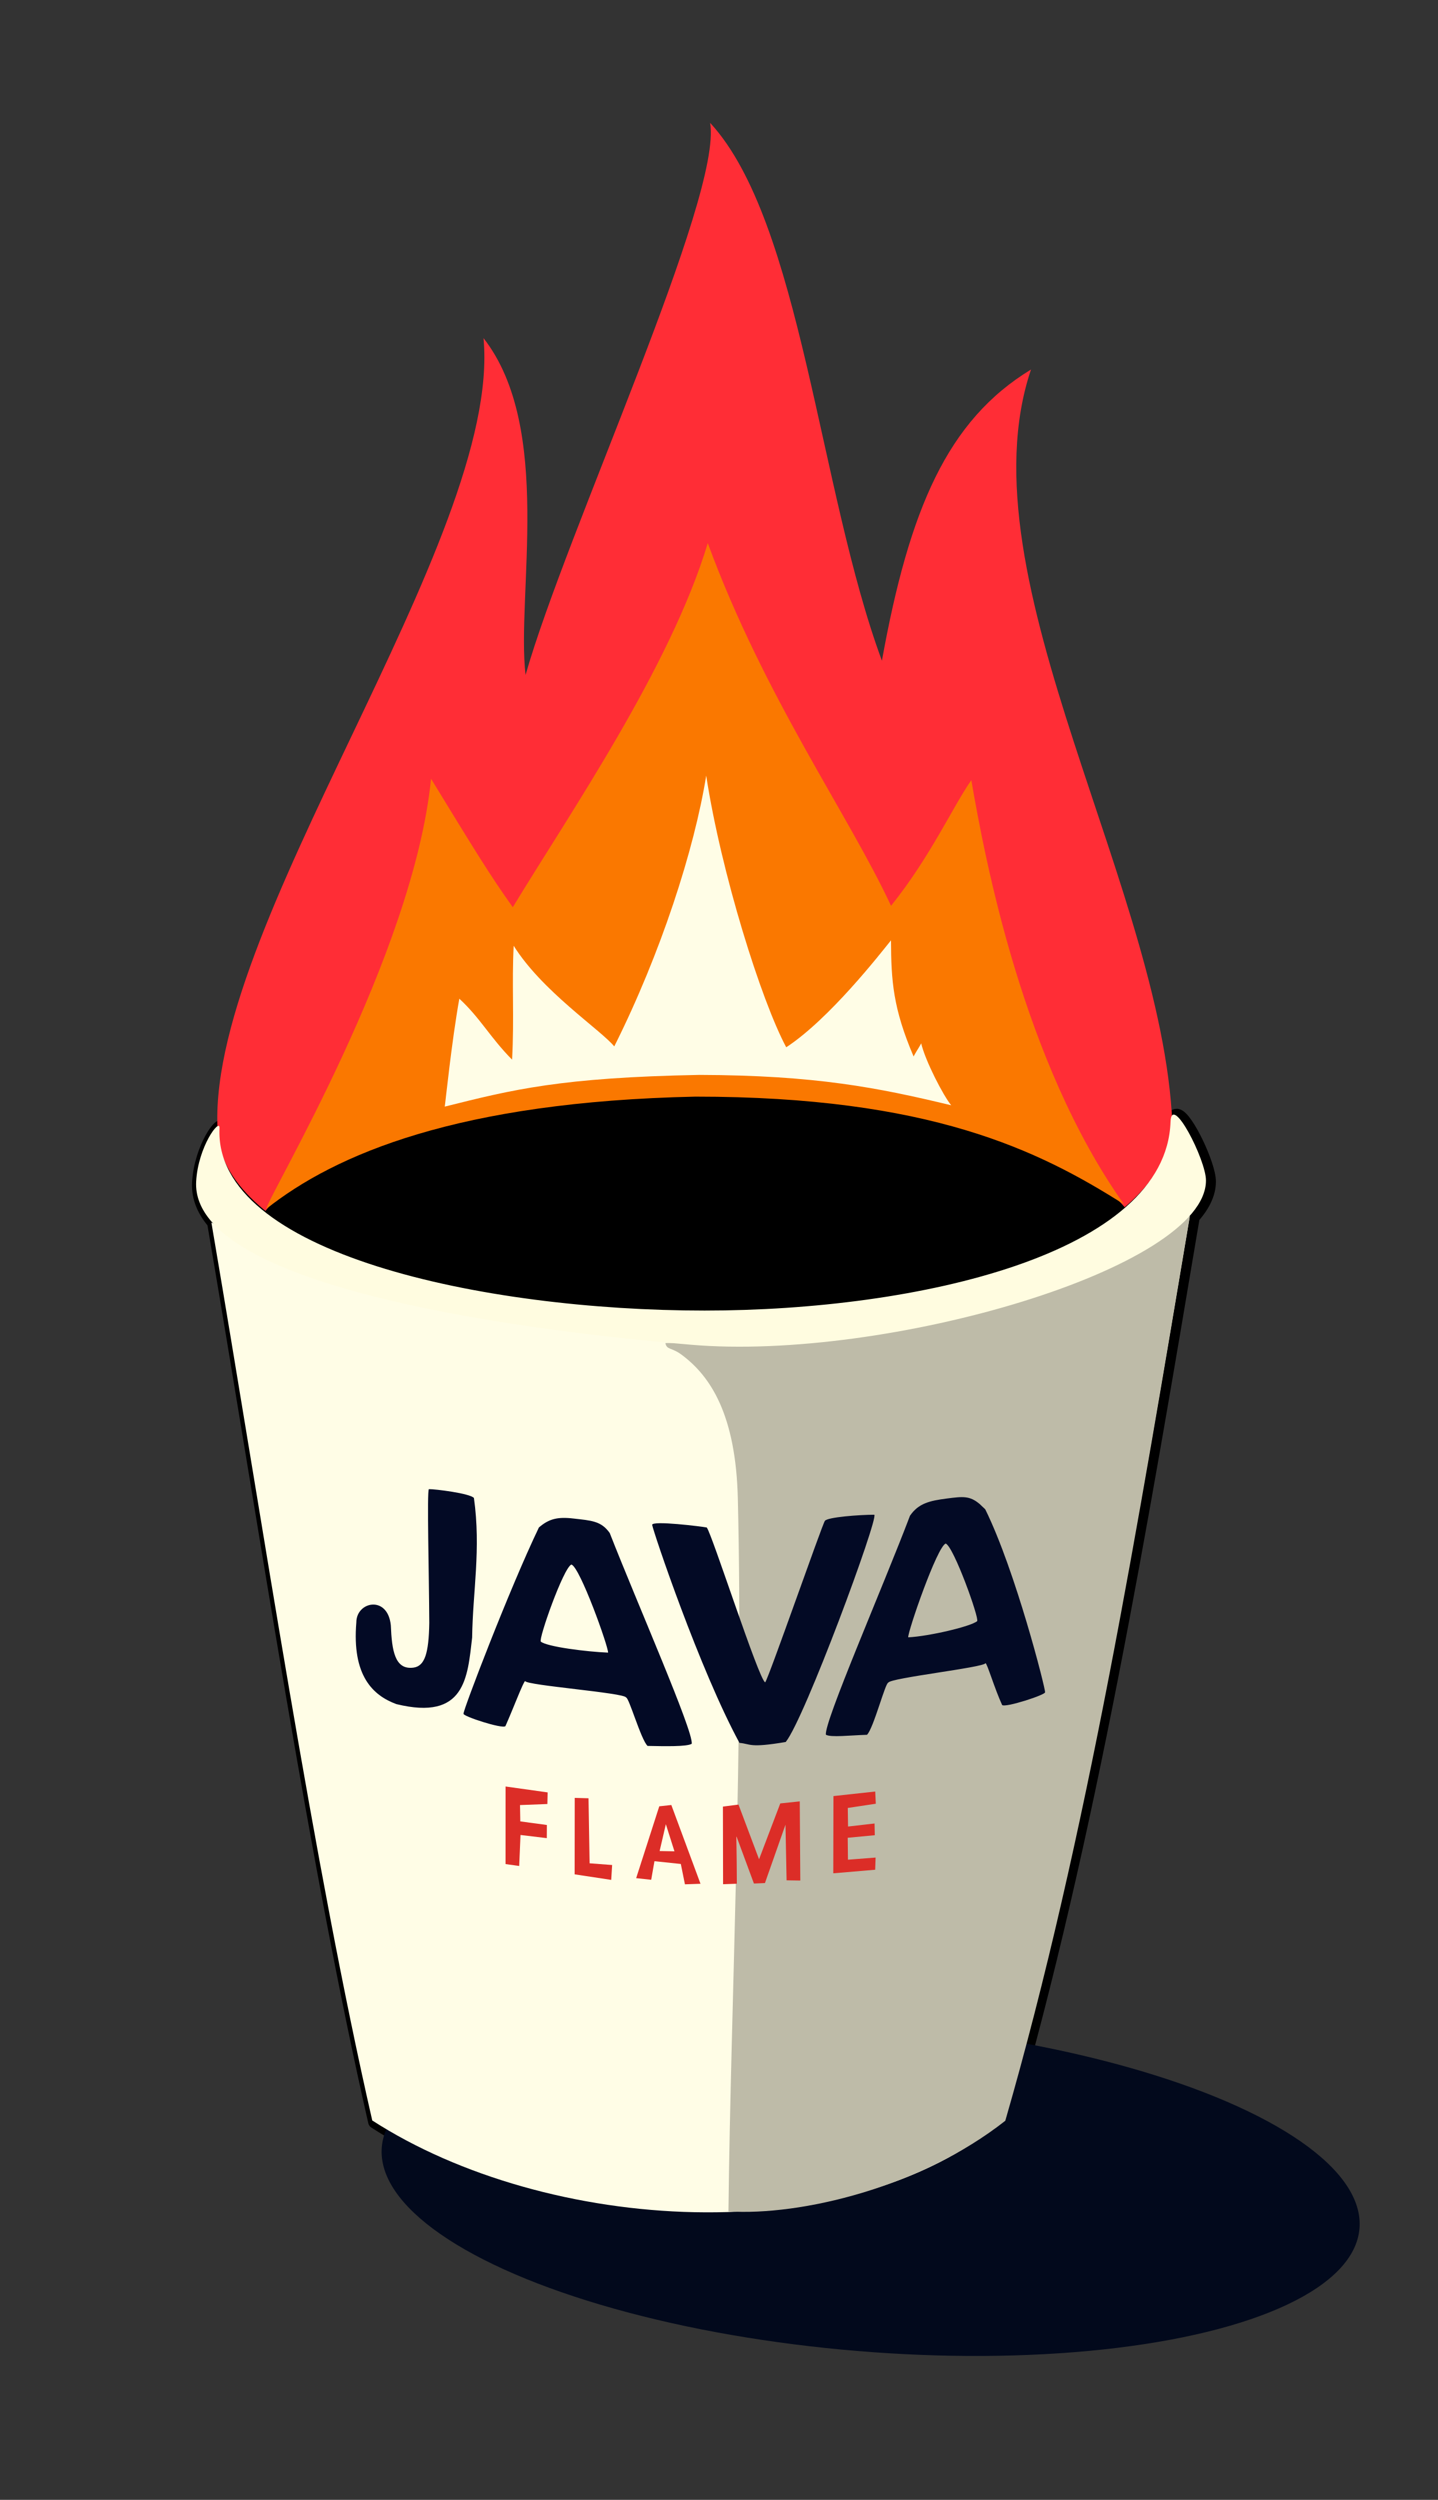 <svg width="240" height="417" viewBox="0 0 63.5 110.331" xmlns="http://www.w3.org/2000/svg"><rect x="0" y="0" width="63.5" height="110.331" fill="#333333" stroke="none"/><path style="fill:none;fill-opacity:1;stroke:#000;stroke-width:.62;stroke-linecap:round;stroke-linejoin:round;stroke-miterlimit:4;stroke-dasharray:none;stroke-dashoffset:0;stroke-opacity:1;paint-order:markers stroke fill" d="M51.978 49.246c-.092-.015-.153.077-.16.318-.196 5.813-11.116 8.33-20.576 8.33-9.79 0-21.683-2.536-21.42-8.055.022-.467-.947.812-1.031 2.36-.037.672.237 1.285.746 1.843l-.073-.032c2.335 13.702 4.498 28.238 7.102 39.63 7.698 4.962 20.956 5.842 27.894-.029 3.601-12.46 5.945-26.453 8.2-39.842l-.08.036c.516-.547.803-1.103.803-1.655 0-.742-1.005-2.836-1.405-2.904z"/><ellipse style="fill:#02091c;fill-opacity:1;stroke-width:2.699;stroke-linecap:round;stroke-linejoin:round;stroke-opacity:.634;paint-order:markers stroke fill" cx="46.435" cy="93.034" rx="21.661" ry="7.225" transform="rotate(4.763) skewX(-.064)"/><path style="opacity:1;fill:#ff2d36;fill-opacity:1;stroke-width:3.114;stroke-linecap:round;stroke-linejoin:round;stroke-opacity:.634;paint-order:markers stroke fill" d="M51.785 50.12c-1.096 4.546-9.438 7.952-21.08 7.952-11.64 0-20.704-3.576-21.078-7.953-.766-8.957 12.571-26.305 11.724-35.196 3.097 3.958 1.446 11.345 1.857 14.866 1.801-6.322 8.714-21.128 8.15-24.367 4.016 4.347 4.803 16.22 7.586 23.739 1.208-6.688 2.891-10.608 6.584-12.852-3.14 9.291 6.092 23.26 6.257 33.81z"/><ellipse style="opacity:1;fill:#000;fill-opacity:1;stroke-width:3.6;stroke-linecap:round;stroke-linejoin:round;stroke-opacity:.634;paint-order:markers stroke fill" cx="30.761" cy="55.299" rx="19.748" ry="6.974"/><path style="opacity:1;fill:#fffde6;fill-opacity:1;stroke:none;stroke-width:.336;stroke-linecap:round;stroke-linejoin:round;stroke-miterlimit:4;stroke-dasharray:none;stroke-opacity:1;paint-order:markers stroke fill" d="M9.335 53.958c15.65 6.896 29.887 5.932 43.197-.241-2.256 13.389-4.6 27.382-8.2 39.842-6.938 5.871-20.196 4.991-27.894.028-2.605-11.391-4.768-25.927-7.103-39.629Z"/><path style="opacity:1;fill:#bebba8;fill-opacity:1;stroke-width:3.583;stroke-linecap:round;stroke-linejoin:round;stroke-opacity:.634;paint-order:markers stroke fill" d="M29.383 59.277c6.075-.124 15.038-.442 23.164-5.619-2.256 13.389-4.553 27.482-8.155 39.942-3.745 2.948-9.044 4.202-12.225 4 .107-9.381.67-20.639.415-31.456-.087-3.68-1.19-5.401-2.496-6.362-.435-.32-.646-.198-.703-.505z"/><path style="opacity:1;fill:#fffce0;fill-opacity:1;stroke:none;stroke-width:.208;stroke-linecap:round;stroke-linejoin:round;stroke-miterlimit:4;stroke-dasharray:none;stroke-opacity:1;paint-order:markers stroke fill" d="M53.254 52.098c0 3.88-14.127 7.989-22.74 7.252-4.24-.363-22.131-2.04-21.852-7.203.084-1.548 1.054-2.827 1.031-2.36-.262 5.519 11.63 8.055 21.42 8.055 9.46 0 20.38-2.517 20.576-8.33.043-1.288 1.565 1.673 1.565 2.586z"/><path style="opacity:1;fill:#fa7800;fill-opacity:1;stroke-width:3.867;stroke-linecap:round;stroke-linejoin:round;stroke-opacity:.634;paint-order:markers stroke fill" d="M49.633 53.153C45.845 50.75 41.048 48.4 30.705 48.4c-10.457.224-15.896 2.536-18.948 4.957.1-.606 6.498-11.18 7.277-18.987 1.898 3.103 2.584 4.233 3.61 5.67 2.515-4.143 6.958-10.588 8.61-16.069 2.5 6.797 6.21 11.966 8.093 16.007 1.74-2.166 2.724-4.372 3.545-5.545.6 3.458 2.267 12.418 6.741 18.72z"/><path style="opacity:1;fill:#fffde6;fill-opacity:1;stroke-width:2.113;stroke-linecap:round;stroke-linejoin:round;stroke-opacity:.634;paint-order:markers stroke fill" d="M42.004 48.782c-3.233-.78-5.997-1.325-11.117-1.341-6.13.114-8.252.65-11.248 1.4.03-.162.296-2.815.644-4.764.933.863 1.354 1.703 2.33 2.691.1-1.884-.017-3.346.07-5.028 1.25 2.005 3.84 3.711 4.442 4.443 2.052-4.094 3.536-8.689 4.06-11.952.66 4.298 2.43 9.933 3.534 11.991 1.907-1.25 4.145-4.123 4.626-4.72.007 1.793.092 3.004.998 5.125.117-.223.225-.37.336-.577.177.759.967 2.294 1.325 2.732z"/><path style="opacity:1;fill:#030a25;fill-opacity:1;stroke:none;stroke-width:.112px;stroke-linecap:butt;stroke-linejoin:miter;stroke-opacity:1" d="M18.938 65.724c.26-.008 1.818.186 1.99.389.318 2.268-.053 4.128-.079 6.162-.205 1.766-.307 3.68-3.349 2.935-1.043-.387-1.96-1.262-1.765-3.604-.002-.924 1.385-1.218 1.523.125.046 1.117.175 1.977.998 1.87.497-.066.679-.62.7-1.974-.01-2.144-.107-5.802-.018-5.903zM23.797 67.415c-1.314 2.736-3.36 8.102-3.328 8.215-.08.104 1.732.693 1.85.552.33-.735.806-2.003.873-1.988.047.19 4.397.518 4.454.725.133.004.657 1.86.949 2.137.75.015 1.733.038 1.95-.093.091-.529-2.403-6.194-3.62-9.303-.382-.542-.827-.549-1.6-.64-.706-.084-1.09.017-1.528.395zm1.435 1.635c.382.119 1.637 3.634 1.62 3.889-.939-.039-2.693-.257-2.971-.487-.108-.112.997-3.254 1.351-3.402zM43.507 66.613c1.344 2.722 2.671 7.955 2.64 8.069.082.103-1.775.706-1.895.567-.337-.731-.668-1.861-.735-1.845-.045.189-4.238.654-4.293.862-.132.005-.651 2.017-.939 2.299-.75.022-1.596.125-1.814-.003-.098-.528 2.53-6.544 3.713-9.666.376-.546.861-.66 1.634-.76.704-.09 1.005-.127 1.445.246zm-1.745 1.512c-.38.123-1.678 3.884-1.657 4.139.938-.05 2.767-.481 3.044-.714.106-.113-1.03-3.281-1.387-3.425zM28.799 67.303c-.031-.207 2.199.069 2.41.113.227.27 2.31 6.754 2.58 6.833.132-.121 2.53-7.002 2.636-7.124.106-.169 1.554-.272 2.183-.273.196.143-3.07 8.986-3.911 10.03-1.633.278-1.541.082-2.044.04-1.767-3.258-3.805-9.316-3.854-9.62z"/><path style="opacity:1;fill:#dc2d27;fill-opacity:1;stroke:none;stroke-width:.112px;stroke-linecap:butt;stroke-linejoin:miter;stroke-opacity:1" d="m22.325 78.847 1.858.261-.012.512-1.208.047.013.72 1.173.159-.003.58-1.161-.139-.058 1.368-.603-.084z"/><path style="fill:#dc2d27;fill-opacity:1;stroke:none;stroke-width:.112px;stroke-linecap:butt;stroke-linejoin:miter;stroke-opacity:1" d="m25.379 79.35.609.017.048 2.87.995.075-.04.657-1.616-.245z"/><path style="opacity:1;fill:#dc2d27;fill-opacity:1;stroke:none;stroke-width:.112px;stroke-linecap:butt;stroke-linejoin:miter;stroke-opacity:1" d="m29.645 79.664-.533.058-1.02 3.17.664.072.144-.82 1.164.122.182.898.687-.024zm-.242.847.38 1.197-.655-.012zM31.93 83.16l.608-.022-.014-2.086.768 2.077.487-.02.907-2.577.049 2.456.605.01-.024-3.494-.86.09-.937 2.465-.908-2.413-.688.088zM36.804 79.27l-.007 3.408 1.85-.157.018-.538-1.22.095-.011-.968 1.196-.113-.011-.517-1.17.134-.012-.82 1.237-.186-.025-.539z"/></svg>